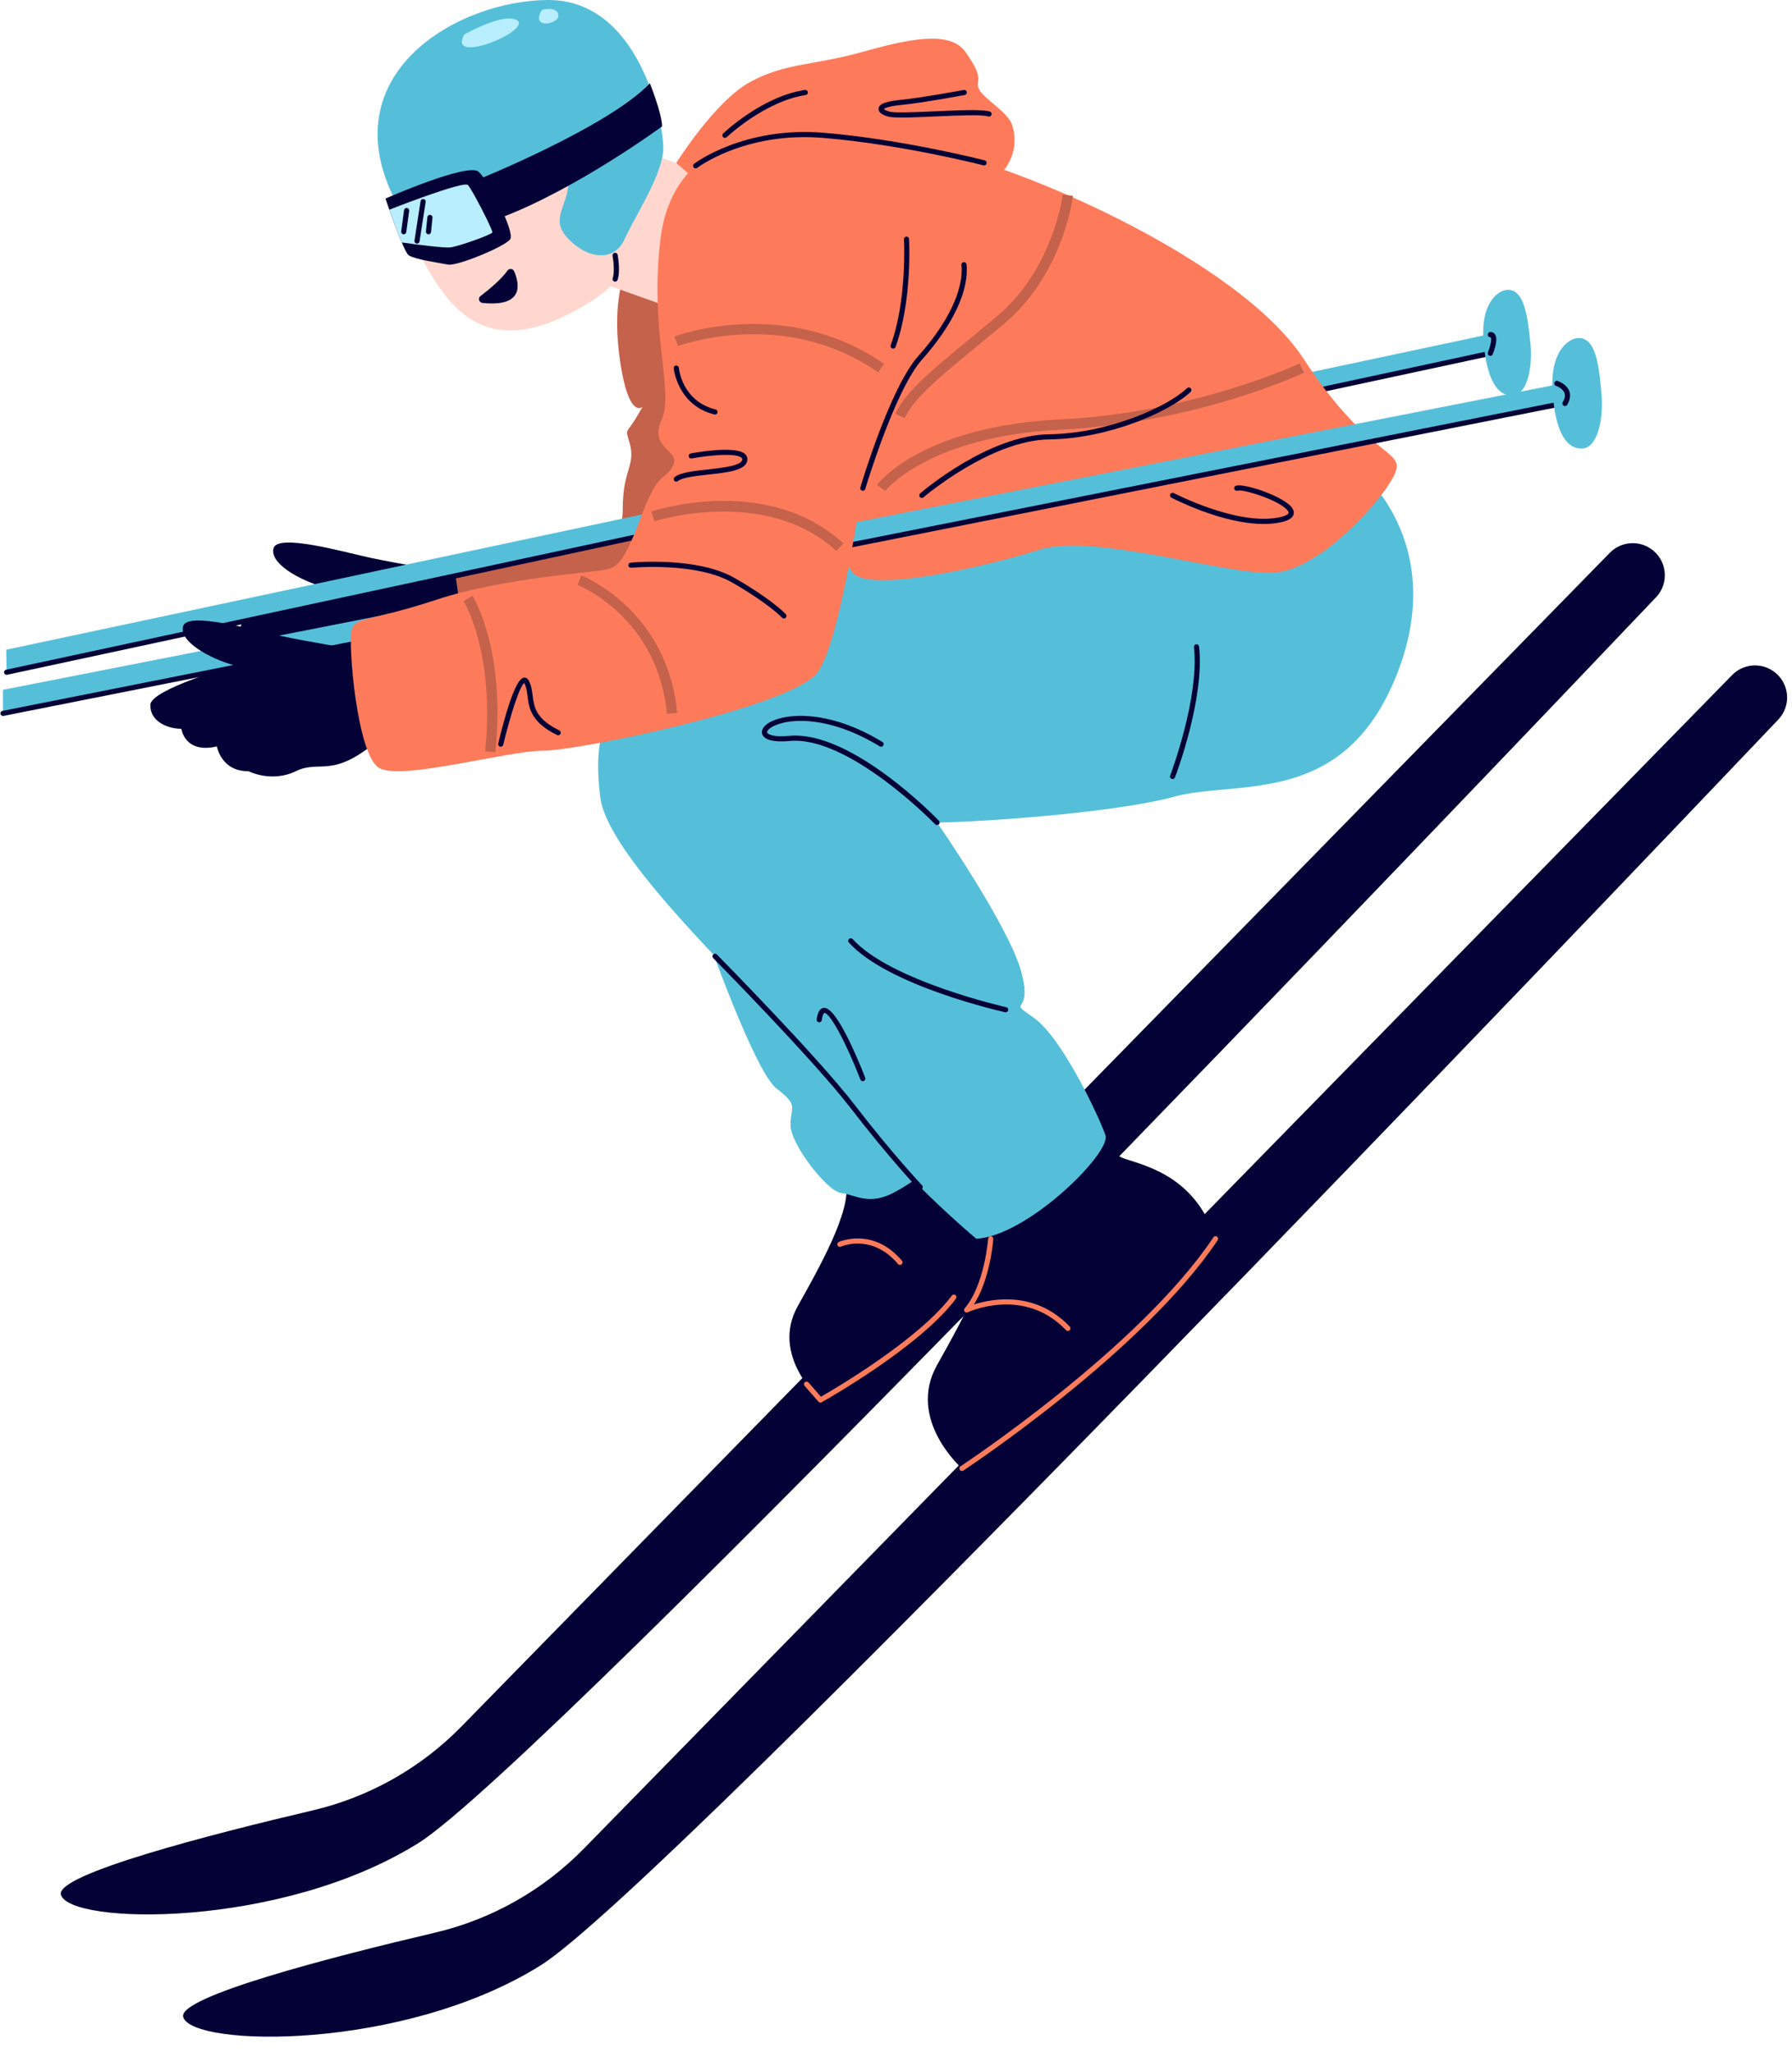 <?xml version="1.0" encoding="UTF-8"?>
<!DOCTYPE svg PUBLIC '-//W3C//DTD SVG 1.0//EN'
          'http://www.w3.org/TR/2001/REC-SVG-20010904/DTD/svg10.dtd'>
<svg height="503.0" preserveAspectRatio="xMidYMid meet" version="1.0" viewBox="-0.1 0.0 439.3 503.0" width="439.3" xmlns="http://www.w3.org/2000/svg" xmlns:xlink="http://www.w3.org/1999/xlink" zoomAndPan="magnify"
><g id="change1_1"
  ><path d="M156.413,60.647s-7.352,7.214-4.615,27.068c2.738,19.854,7.665,8.358,4.615,13.754s-3.324,3.05-2.131,7.273c1.193,4.223-.684,6.1-1.388,11.027s.155,6.804-1.095,9.15-35.504,8.446-39.023,8.915-4.223-1.173-3.988,3.05,1.408,11.496,1.408,11.496l42.699,1.173,22.288-14.311v-38.242l-4.692-34.957-14.077-5.396Z" fill="#c4624b"
  /></g
  ><g id="change2_1"
  ><path d="M111.484,140.536s-14.077-2.346-20.646-3.754c-6.569-1.408-22.915-6.1-23.892-2.346s6.531,7.914,12.631,9.588c0,0-20.548,5.869-20.646,9.65-.111,4.311,4.584,5.895,7.596,5.895,0,0,.792,6.159,8.71,4.311,0,0,1.056,6.165,7.742,6.074,0,0,5.631,2.908,11.613,.001,5.983-2.907,8.771,2.019,20.046-7.482l-3.154-21.936Z" fill="#030135"
  /></g
  ><g id="change3_1"
  ><path d="M1.432 159.288L367.779 81.351 367.853 86.062 1.518 164.814 1.432 159.288z" fill="#55bfda"
  /></g
  ><g id="change2_2"
  ><path d="M1.517,165.445c-.291,0-.552-.202-.616-.498-.073-.341,.143-.675,.484-.749L367.213,85.554l-.065-4.194c-.005-.348,.272-.635,.621-.64,.342-.02,.635,.272,.64,.621l.074,4.711c.005,.3-.204,.563-.498,.626L1.65,165.431c-.044,.01-.089,.014-.133,.014Z" fill="#030135"
  /></g
  ><g id="change3_2"
  ><path d="M368.463,71.242s-5.865,1.606-4.848,12.866,4.571,12.882,6.932,12.851c4.038-.053,5.098-7.643,4.511-12.94s-1.234-14.375-6.595-12.777Z" fill="#55bfda"
  /></g
  ><g id="change2_3"
  ><path d="M394.589,135.479L113.035,423.266c-9.962,10.183-22.609,17.329-36.477,20.586-24.959,5.862-63.146,15.694-61.72,20.684,2.112,7.39,53.843,8.446,87.628-12.669,30.714-19.197,261.679-261.547,303.397-305.429,3.369-3.544,2.714-9.263-1.362-11.964h-0c-3.122-2.068-7.269-1.648-9.912,1.005Z" fill="#030135"
  /></g
  ><g id="change2_4"
  ><path d="M424.565,165.455L143.011,453.242c-9.962,10.183-22.609,17.329-36.477,20.586-24.959,5.862-63.146,15.694-61.72,20.684,2.112,7.39,53.843,8.446,87.628-12.669,30.714-19.197,261.679-261.547,303.397-305.429,3.369-3.544,2.714-9.263-1.362-11.964h-0c-3.122-2.068-7.269-1.648-9.912,1.005Z" fill="#030135"
  /></g
  ><g id="change2_5"
  ><path d="M228.317,266.896s4.052,5.757,9.382,7.463c5.331,1.706,15.566,4.478,19.831,17.699,0,0-34.758,42.221-56.508,51.177,0,0-12.368-10.875-5.544-23.03s13.86-25.162,11.515-31.559l21.324-21.75Z" fill="#030135"
  /></g
  ><g id="change3_3"
  ><path d="M172.366,227.222s12.368,35.397,17.912,39.662c5.544,4.265,3.412,4.265,3.412,8.956s8.956,16.206,12.368,16.633c3.412,.426,6.761,3.13,12.794,0,6.034-3.13,10.235-7.25,10.235-7.25l-34.118-53.736-22.603-4.265Z" fill="#55bfda"
  /></g
  ><g id="change2_6"
  ><path d="M265.742,276.021s4.458,6.335,10.323,8.211c5.865,1.877,17.127,4.927,21.819,19.473,0,0-38.242,46.453-62.172,56.307,0,0-13.607-11.965-6.1-25.338,7.508-13.373,15.25-27.684,12.669-34.723l23.461-23.93Z" fill="#030135"
  /></g
  ><g id="change3_4"
  ><path d="M332.841,115.077s22.439,17.654,9.46,50.353c-12.979,32.699-39.021,25.661-54.505,29.884-15.484,4.223-50.207,6.335-58.184,6.335,0,0,17.596,25.338,20.646,36.599,3.05,11.261-3.988,6.335,3.05,11.261,7.038,4.927,16.188,24.634,17.596,28.857,1.408,4.223-19.004,24.634-31.673,25.338,0,0-21.115-17.596-30.265-32.376-9.15-14.781-59.826-57.715-61.938-76.014-2.112-18.3,2.622-21.761,12.924-29.884,10.302-8.123,57.752-40.5,57.752-40.5l115.137-9.854Z" fill="#55bfda"
  /></g
  ><g id="change4_1"
  ><path d="M183.857,36.108s10.68-5.595,37.426-1.32c26.746,4.275,82.349,28.909,98.185,53.191,15.836,24.282,24.634,22.171,22.523,27.802-2.112,5.631-18.065,23.93-29.796,24.634-11.731,.704-44.107-9.854-57.48-5.631-13.373,4.223-41.526,10.625-45.749,5.665-4.223-4.961-25.109-52.734-25.109-52.734V36.108Z" fill="#fd7b5b"
  /></g
  ><g id="change5_1"
  ><path d="M103.504,16.814c-4.977,4.013-8.373,9.755-8.972,16.121-.483,5.13,.214,11.912,3.931,20.204,9.15,20.411,18.3,38.007,45.749,21.115,27.45-16.892,13.373-56.307,0-63.345-11.826-6.224-27.504-4.743-40.708,5.905Z" fill="#ffd7ce"
  /></g
  ><g id="change5_2"
  ><path d="M154.77,36.248l37.303,12.669s-1.408,25.512-11.965,32.111l-40.822-14.515,15.484-30.265Z" fill="#ffd7ce"
  /></g
  ><g id="change4_2"
  ><path d="M165.68,39.953s9.491-15.201,18.177-19.893,15.49-3.988,27.22-7.273,21.731-5.396,25.514-.029c5.165,7.327,2.127,6.705,3.3,9.087,1.173,2.382,7.021,5.567,8.082,8.685,1.199,3.519,.759,7.214-1.529,10.646-2.382,3.573-28.799,2.718-54.371-1.222-25.573-3.94-21.584,4.176-21.584,4.176l-4.81-4.176Z" fill="#fd7b5b"
  /></g
  ><g id="change3_5"
  ><path d="M97.068,49.714s20.107-1.223,30.107-5.585,12.111-6.547,12.111,0-4.927,9.449,0,14.509c4.927,5.059,11.261,5.498,13.725,0s9.502-16.056,9.502-22.39S156.53,0,134.359,0s-53.819,18.135-37.291,49.714Z" fill="#55bfda"
  /></g
  ><g id="change2_7"
  ><path d="M94.397,48.682s20.255-8.915,22.836-6.569,8.915,14.75,7.742,16.525c-1.173,1.775-13.016,6.652-15.217,6.233-2.232-.425-8.083-1.261-9.652-2.272-1.296-.835-5.709-13.916-5.709-13.916Z" fill="#030135"
  /></g
  ><g id="change2_8"
  ><path d="M116.822,44.129s32.094-12.91,42.397-23.702c0,0,2.986,7.495,2.986,10.563,0,0-20.807,15.279-39.341,22.317l-6.041-9.179Z" fill="#030135"
  /></g
  ><g id="change3_6"
  ><path d="M0.63 169.124L384.925 93.61 384.925 98.537 0.63 174.903 0.63 169.124z" fill="#55bfda"
  /></g
  ><g id="change2_9"
  ><path d="M.63,175.534c-.295,0-.558-.208-.618-.507-.068-.342,.154-.674,.495-.741L384.294,98.019v-4.409c0-.349,.282-.631,.631-.631s.631,.282,.631,.631v4.927c0,.301-.213,.56-.507,.618L.754,175.521c-.042,.009-.083,.012-.124,.012Z" fill="#030135"
  /></g
  ><g id="change2_10"
  ><path d="M89.314,159.654s-14.077-2.346-20.646-3.754c-6.569-1.408-22.915-6.1-23.892-2.346s6.531,7.914,12.631,9.588c0,0-20.548,5.869-20.646,9.65-.111,4.311,4.584,5.895,7.596,5.895,0,0,.792,6.159,8.71,4.311,0,0,1.056,6.165,7.742,6.074,0,0,5.631,2.908,11.613,.001,5.983-2.907,8.771,2.019,20.046-7.482l-3.154-21.936Z" fill="#030135"
  /></g
  ><g id="change4_3"
  ><path d="M183.857,34.811s-19.253,.905-22.048,23.827c-2.795,22.922,3.471,37.324,.268,44.328-3.203,7.004,4.77,7.429,2.795,11.249-1.976,3.82-3.435,.637-7.919,12.735-4.484,12.098-6.192,12.098-8.755,12.735-2.562,.637-24.983,1.963-41.318,7.349-16.335,5.386-19.802,4.112-20.763,7.296-.961,3.184,1.272,30.764,6.717,33.948s31.471-4.223,40.119-4.223,58.857-10.345,66.864-18.622c8.007-8.278,15.674-78.061,17.596-88.009,1.922-9.948-5.513-46.688-33.555-42.611Z" fill="#fd7b5b"
  /></g
  ><g id="change3_7"
  ><path d="M385.805,83.053s-6.159,1.584-5.279,13.373c.88,11.789,4.569,13.543,7.038,13.549,4.223,.01,5.455-7.908,4.927-13.456-.528-5.548-1.056-15.05-6.686-13.466Z" fill="#55bfda"
  /></g
  ><g id="change2_11"
  ><path d="M211.412,120.323c-.059,0-.119-.008-.179-.026-.334-.099-.525-.45-.425-.784,.296-.998,7.325-24.522,14.2-32.218,7.348-8.227,11.202-16.368,10.574-22.334-.037-.346,.214-.656,.56-.693,.361-.04,.656,.214,.693,.561,.666,6.319-3.303,14.814-10.886,23.306-6.688,7.487-13.86,31.495-13.931,31.736-.081,.274-.333,.451-.605,.451Z" fill="#030135"
  /></g
  ><g id="change2_12"
  ><path d="M165.681,118.088c-.184,0-.366-.08-.491-.235-.219-.271-.176-.667,.095-.887,1.402-1.132,4.665-1.491,8.119-1.871,3.677-.405,8.253-.908,8.454-2.413,.025-.184-.02-.31-.154-.438-1.361-1.292-8.234-.589-12.243,.159-.348,.057-.672-.163-.736-.504-.063-.342,.162-.672,.504-.736,1.126-.209,11.073-1.989,13.343,.166,.429,.407,.614,.932,.536,1.518-.331,2.484-4.817,2.978-9.566,3.501-3.121,.343-6.35,.698-7.465,1.599-.116,.094-.257,.14-.395,.14Z" fill="#030135"
  /></g
  ><g id="change2_13"
  ><path d="M175.182,101.631c-.05,0-.101-.006-.151-.018-9.039-2.227-9.97-11.222-9.979-11.312-.032-.347,.223-.653,.57-.685,.343-.03,.653,.222,.687,.568,.031,.334,.872,8.197,9.024,10.205,.338,.083,.545,.425,.461,.763-.071,.288-.328,.48-.611,.48Z" fill="#030135"
  /></g
  ><g id="change2_14"
  ><path d="M192.074,151.637c-.169,0-.338-.067-.462-.201-.032-.035-3.328-3.526-12.259-8.636-8.867-5.073-24.571-3.614-24.729-3.6-.337,.035-.655-.22-.688-.566-.034-.347,.22-.655,.566-.688,.658-.064,16.259-1.516,25.478,3.76,9.128,5.224,12.421,8.727,12.557,8.873,.236,.256,.221,.654-.034,.89-.121,.113-.275,.168-.429,.168Z" fill="#030135"
  /></g
  ><g id="change2_15"
  ><path d="M218.846,85.477c-.072,0-.145-.012-.216-.038-.327-.119-.496-.481-.376-.808,4.054-11.118,3.256-25.809,3.247-25.956-.021-.347,.245-.645,.592-.666,.341-.03,.645,.245,.666,.593,.009,.15,.823,15.093-3.321,26.461-.093,.256-.335,.414-.592,.414Z" fill="#030135"
  /></g
  ><g id="change2_16"
  ><path d="M122.656,183.075c-.048,0-.097-.006-.147-.017-.339-.08-.548-.42-.467-.759,1.405-5.915,4.089-15.882,6.277-16.165,.288-.035,.826,.014,1.227,.765,.608,1.142,.76,2.336,.921,3.6,.359,2.821,.73,5.738,6.54,8.564,.313,.153,.443,.53,.291,.843-.153,.312-.53,.443-.843,.291-6.424-3.125-6.876-6.682-7.24-9.54-.145-1.146-.283-2.228-.783-3.165-.011-.02-.021-.037-.03-.052-1.158,.87-3.532,8.404-5.135,15.151-.069,.289-.328,.485-.613,.485Z" fill="#030135"
  /></g
  ><g id="change2_17"
  ><path d="M309.664,128.464c-10.123,0-22.041-6.166-22.603-6.46-.309-.161-.429-.542-.267-.85,.164-.308,.548-.429,.851-.267,.151,.078,15.192,7.852,25.404,6.038,2.411-.429,2.714-1.026,2.75-1.141,.063-.199-.118-.529-.495-.906-2.505-2.501-10.708-4.996-12.041-4.585-.331,.11-.685-.079-.791-.411-.105-.332,.079-.686,.411-.791,2.036-.641,10.735,2.322,13.312,4.895,.752,.752,1.025,1.484,.807,2.175-.304,.97-1.49,1.606-3.731,2.005-1.159,.206-2.371,.298-3.607,.298Z" fill="#030135"
  /></g
  ><g id="change2_18"
  ><path d="M170.432,41.289c-.188,0-.374-.084-.499-.244-.214-.275-.163-.671,.112-.884,.119-.093,12.135-9.224,31.726-7.61,19.394,1.595,39.339,6.717,39.538,6.768,.337,.087,.539,.431,.453,.768-.087,.336-.427,.542-.768,.452-.198-.051-20.042-5.146-39.326-6.731-19.103-1.58-30.735,7.26-30.851,7.349-.115,.089-.251,.132-.385,.132Z" fill="#030135"
  /></g
  ><g id="change2_19"
  ><path d="M220.983,28.82c-1.624,0-2.847-.072-3.472-.265-1.568-.484-2.322-1.139-2.24-1.945,.071-.692,.685-1.662,5.194-2.1,5.343-.52,15.595-2.437,15.698-2.456,.335-.063,.671,.159,.735,.503,.064,.342-.161,.672-.504,.736-.103,.02-10.41,1.947-15.807,2.472-2.991,.291-3.816,.789-4.017,.962,.131,.129,.5,.372,1.312,.623,1.259,.388,6.362,.159,11.3-.062,5.979-.269,11.62-.522,13.384,.067,.33,.11,.509,.467,.399,.797-.111,.332-.467,.509-.798,.398-1.541-.512-7.59-.243-12.928-.002-3.159,.142-6.07,.272-8.256,.272Z" fill="#030135"
  /></g
  ><g id="change2_20"
  ><path d="M177.613,33.81c-.166,0-.332-.065-.456-.195-.241-.252-.232-.651,.02-.892,.387-.37,9.59-9.077,20.049-10.673,.343-.055,.666,.184,.718,.528,.053,.344-.184,.666-.528,.718-10.058,1.534-19.275,10.25-19.366,10.338-.123,.117-.279,.175-.436,.175Z" fill="#030135"
  /></g
  ><g id="change1_2"
  ><path d="M216.901,120.386l-2.012-1.52c.441-.587,11.201-14.389,44.952-16.042,32.889-1.61,58.387-13.6,58.641-13.721l1.086,2.276c-.259,.123-26.188,12.328-59.604,13.964-32.435,1.587-42.96,14.908-43.063,15.042Z" fill="#c4624b"
  /></g
  ><g id="change1_3"
  ><path d="M221.659,102.526l-2.267-1.105c2.682-5.504,8.204-10.059,18.228-18.328,2.036-1.679,4.262-3.515,6.693-5.548,13.742-11.49,16.099-29.656,16.121-29.838l2.505,.303c-.095,.783-2.481,19.324-17.008,31.47-2.437,2.037-4.667,3.877-6.707,5.56-9.751,8.045-15.123,12.476-17.566,17.487Z" fill="#c4624b"
  /></g
  ><g id="change2_21"
  ><path d="M225.884,122.076c-.177,0-.353-.074-.478-.219-.227-.264-.197-.662,.067-.889,.677-.584,16.767-14.296,31.606-14.498,14.506-.197,28.967-6.693,33.829-11.306,.251-.238,.651-.23,.89,.023,.24,.252,.23,.652-.023,.892-5.011,4.755-19.852,11.451-34.679,11.652-14.378,.195-30.638,14.053-30.801,14.192-.119,.102-.265,.153-.411,.153Z" fill="#030135"
  /></g
  ><g id="change1_4"
  ><path d="M121.329,184.451l-2.509-.26c2.498-24.069-5.173-36.676-5.25-36.801l2.135-1.342c.337,.534,8.22,13.388,5.624,38.402Z" fill="#c4624b"
  /></g
  ><g id="change1_5"
  ><path d="M163.396,175.021c-2.241-23.786-21.686-31.516-21.882-31.591l.899-2.356c.211,.081,21.102,8.322,23.494,33.711l-2.511,.236Z" fill="#c4624b"
  /></g
  ><g id="change1_6"
  ><path d="M204.94,135.065c-17.446-15.934-44.324-7.35-44.593-7.26l-.79-2.395c1.158-.382,28.534-9.149,47.084,7.793l-1.701,1.862Z" fill="#c4624b"
  /></g
  ><g id="change1_7"
  ><path d="M215.176,91.278c-23.162-16.1-48.787-6.527-49.043-6.428l-.908-2.353c.267-.105,27.1-10.172,51.391,6.709l-1.44,2.071Z" fill="#c4624b"
  /></g
  ><g id="change2_22"
  ><path d="M229.612,202.28c-.165,0-.33-.065-.453-.193-.211-.218-21.211-21.776-35.675-20.422-3.731,.353-6.105-.202-6.685-1.557-.323-.756-.02-1.613,.831-2.35,1.465-1.269,4.901-2.508,10.138-2.206,4.047,.238,10.535,1.534,18.456,6.355,.297,.181,.392,.569,.211,.866s-.568,.392-.866,.211c-14.084-8.572-24.516-6.524-27.112-4.273-.404,.35-.59,.687-.498,.901,.186,.435,1.555,1.159,5.407,.798,15.059-1.442,35.824,19.893,36.7,20.802,.243,.251,.235,.65-.015,.892-.123,.118-.281,.177-.438,.177Z" fill="#030135"
  /></g
  ><g id="change2_23"
  ><path d="M287.353,190.994c-.075,0-.15-.013-.225-.041-.325-.124-.488-.489-.363-.814,.071-.189,7.202-19.06,5.827-31.492-.038-.347,.212-.658,.558-.696,.34-.042,.658,.211,.696,.557,1.408,12.738-5.604,31.296-5.904,32.08-.096,.251-.335,.406-.589,.406Z" fill="#030135"
  /></g
  ><g id="change2_24"
  ><path d="M246.438,248.18c-.044,0-.091-.005-.137-.015-1.169-.26-28.733-6.5-38.311-17.084-.234-.258-.214-.657,.044-.89,.258-.235,.657-.214,.89,.044,9.312,10.29,37.368,16.637,37.65,16.7,.34,.076,.554,.413,.479,.752-.065,.294-.326,.493-.616,.493Z" fill="#030135"
  /></g
  ><g id="change2_25"
  ><path d="M211.412,265.073c-.252,0-.491-.153-.588-.403-3.491-9-7.492-16.453-8.852-16.323-.1,.012-.43,.359-.621,1.752-.048,.345-.367,.582-.711,.539-.345-.047-.586-.366-.539-.711,.091-.661,.366-2.674,1.723-2.833,3.104-.379,8.58,13.009,10.175,17.12,.126,.324-.035,.69-.36,.815-.074,.03-.152,.043-.228,.043Z" fill="#030135"
  /></g
  ><g id="change2_26"
  ><path d="M225.478,291.667c-.167,0-.334-.067-.458-.197-.073-.076-7.35-7.787-16.554-19.757-9.16-11.911-33.488-36.57-33.732-36.817-.245-.248-.243-.647,.005-.892,.248-.246,.647-.241,.892,.005,.246,.249,24.628,24.962,33.836,36.935,9.165,11.918,16.398,19.582,16.471,19.658,.239,.252,.228,.651-.025,.892-.122,.115-.278,.172-.433,.172Z" fill="#030135"
  /></g
  ><g id="change2_27"
  ><path d="M150.691,69.054c-.084,0-.169-.017-.251-.052-.317-.138-.464-.505-.33-.823,.014-.034,.608-1.602-.041-5.476-.057-.344,.174-.669,.518-.726,.341-.059,.668,.174,.726,.518,.714,4.266,.036,5.997-.044,6.18-.103,.238-.335,.379-.579,.379Z" fill="#030135"
  /></g
  ><g id="change6_1"
  ><path d="M95.343,51.41c.814,2.306,2.017,5.608,3.054,8.038,3.701,.52,10.484,1.413,12,1.199,2.112-.298,10.03-3.133,10.206-3.661,.176-.528-4.927-10.47-5.983-11.613-1.056-1.144-19.275,6.037-19.277,6.038Z" fill="#b9eeff"
  /></g
  ><g id="change2_28"
  ><path d="M98.872,57.441c-.028,0-.057-.002-.086-.006-.345-.047-.587-.365-.54-.71l.704-5.191c.047-.345,.366-.581,.71-.54,.345,.047,.587,.365,.54,.71l-.704,5.191c-.043,.316-.313,.546-.624,.546Z" fill="#030135"
  /></g
  ><g id="change2_29"
  ><path d="M102.127,59.728c-.032,0-.064-.002-.097-.007-.344-.053-.58-.375-.527-.719l1.496-9.678c.054-.344,.375-.579,.719-.527,.344,.053,.58,.375,.527,.719l-1.496,9.678c-.048,.312-.316,.534-.623,.534Z" fill="#030135"
  /></g
  ><g id="change2_30"
  ><path d="M104.943,57.441c-.021,0-.042-.001-.063-.003-.347-.035-.599-.344-.565-.69l.352-3.503c.035-.347,.342-.589,.69-.565,.347,.035,.599,.344,.565,.69l-.352,3.503c-.033,.325-.307,.568-.627,.568Z" fill="#030135"
  /></g
  ><g id="change2_31"
  ><path d="M117.692,72.585c1.986-1.517,5.074-4.055,6.632-6.257,.419-.592,1.332-.48,1.618,.187,1.27,2.958,2.581,8.838-7.762,7.753-.847-.089-1.166-1.166-.489-1.683Z" fill="#030135"
  /></g
  ><g id="change6_2"
  ><path d="M113.74,8.421s7.623-4.223,11.378-3.871,1.819,2.819-2.58,4.929-11.537,3.891-8.798-1.058Z" fill="#b9eeff"
  /></g
  ><g id="change6_3"
  ><path d="M132.744,2.439s3.695-1.056,4.047,1.232-7.038,3.695-4.047-1.232Z" fill="#b9eeff"
  /></g
  ><g id="change2_32"
  ><path d="M383.544,99.553c-.111,0-.222-.029-.324-.089-.299-.179-.397-.566-.217-.865,.514-.859,.653-1.621,.413-2.265-.446-1.195-2.044-1.733-2.062-1.738-.33-.109-.511-.464-.403-.795,.107-.331,.462-.51,.792-.405,.089,.029,2.186,.724,2.851,2.489,.384,1.023,.213,2.153-.51,3.361-.118,.197-.326,.307-.541,.307Z" fill="#030135"
  /></g
  ><g id="change2_33"
  ><path d="M365.244,87.253c-.075,0-.151-.014-.225-.041-.325-.124-.488-.489-.363-.815,1.095-2.866,.765-3.592,.688-3.709-.347,.057-.667-.19-.724-.534-.059-.344,.176-.687,.518-.745,.318-.052,.818,.035,1.17,.465,.664,.809,.512,2.39-.475,4.974-.096,.251-.335,.405-.589,.405Z" fill="#030135"
  /></g
  ><g id="change4_4"
  ><path d="M235.712,360.643c-.204,0-.406-.1-.527-.284-.191-.292-.11-.682,.181-.873,.436-.287,43.843-28.949,61.993-56.13,.193-.291,.587-.367,.874-.175,.289,.193,.368,.585,.175,.874-18.293,27.397-61.912,56.196-62.35,56.485-.107,.07-.227,.103-.346,.103Z" fill="#fd7b5b"
  /></g
  ><g id="change4_5"
  ><path d="M201.022,343.866c-.177,0-.351-.074-.474-.214l-3.41-3.885c-.23-.262-.204-.66,.059-.89,.26-.229,.659-.203,.89,.058l3.071,3.499c3.307-1.899,24.145-14.118,32.068-24.791,.207-.281,.602-.337,.882-.131s.339,.602,.131,.882c-8.736,11.768-31.924,24.842-32.907,25.393-.097,.054-.203,.08-.308,.08Z" fill="#fd7b5b"
  /></g
  ><g id="change4_6"
  ><path d="M261.687,326.306c-.166,0-.331-.065-.456-.195-10.328-10.803-23.955-4.443-24.092-4.377-.268,.127-.594,.05-.773-.185-.182-.238-.172-.569,.022-.796,4.877-5.673,5.75-16.981,5.757-17.094,.026-.347,.325-.607,.675-.584,.347,.026,.608,.328,.584,.675-.032,.437-.757,9.863-4.761,16.075,4.391-1.408,14.997-3.479,23.499,5.414,.24,.252,.232,.651-.02,.892-.122,.117-.28,.175-.436,.175Z" fill="#fd7b5b"
  /></g
  ><g id="change4_7"
  ><path d="M220.527,310.118c-.179,0-.356-.075-.481-.222-6.498-7.641-13.915-4.293-13.988-4.258-.316,.149-.69,.011-.839-.304-.147-.315-.011-.691,.304-.839,.083-.039,8.369-3.781,15.483,4.584,.225,.266,.193,.664-.071,.889-.119,.101-.264,.15-.408,.15Z" fill="#fd7b5b"
  /></g
></svg
>
